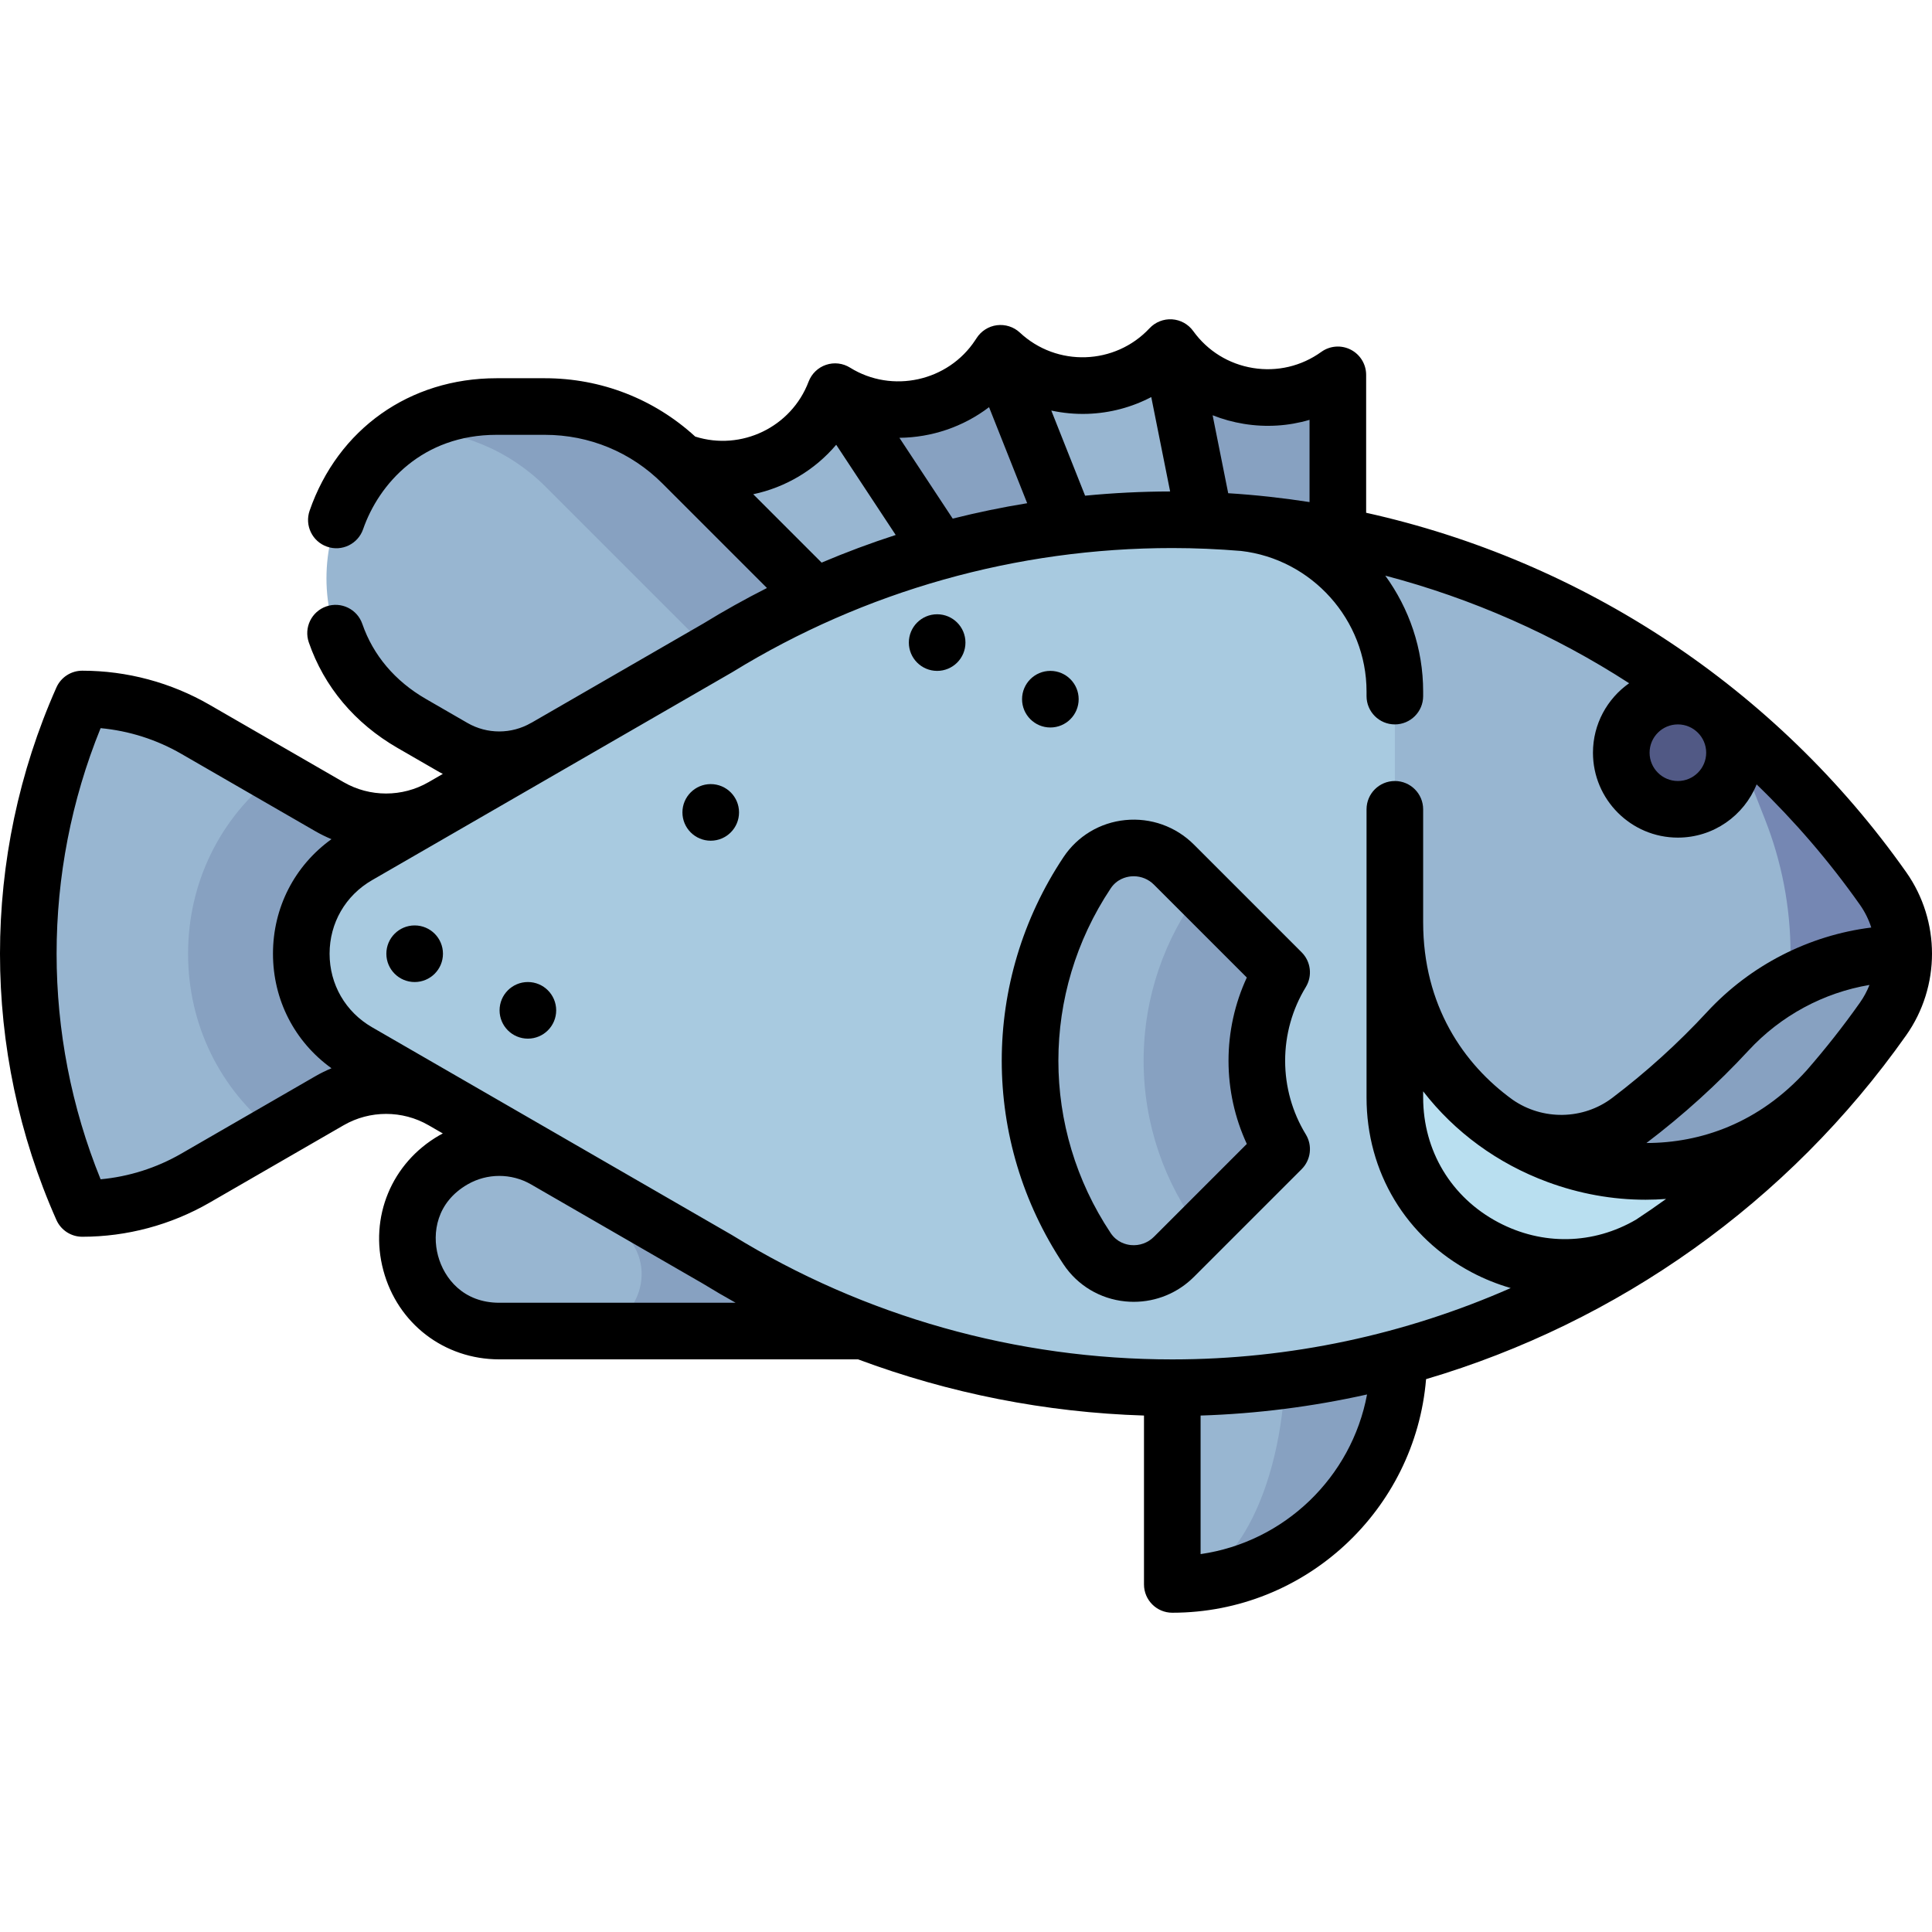 <svg width="184" height="184" viewBox="0 0 184 184" fill="none" xmlns="http://www.w3.org/2000/svg">
<g clip-path="url(#clip0_2_42772)">
<path d="M122.428 118.551L111.646 150.897C123.566 150.897 133.21 141.252 133.21 129.333V118.551H122.428Z" fill="#87A1C1"/>
<path d="M122.428 129.333V118.551H111.646V150.897C117.606 150.897 122.428 141.252 122.428 129.333Z" fill="#98B6D1"/>
<path d="M26.193 73.835L18.616 69.46C15.338 67.568 11.62 66.571 7.834 66.571C0.97 82.016 0.97 99.646 7.834 115.091C11.62 115.091 15.338 114.095 18.616 112.202L26.195 107.826L26.193 73.835Z" fill="#98B6D1"/>
<path d="M42.161 76.829C38.825 78.755 34.715 78.755 31.379 76.829L26.193 73.835C20.96 77.89 17.912 84.051 17.912 90.829C17.912 97.608 20.961 103.77 26.195 107.826L31.382 104.831C34.718 102.905 38.828 102.905 42.164 104.831L42.161 76.829Z" fill="#87A1C1"/>
<path d="M127.413 35.7C122.288 39.391 115.141 38.228 111.45 33.102V67.178H127.413V35.7Z" fill="#87A1C1"/>
<path d="M111.45 33.102C107.136 37.715 99.899 37.957 95.286 33.642C95.24 33.717 95.191 33.787 95.143 33.86V67.178H118.262L111.45 33.102Z" fill="#98B6D1"/>
<path d="M79.532 37.3V67.178H108.372L95.143 33.86C91.749 39.044 84.819 40.594 79.532 37.3Z" fill="#87A1C1"/>
<path d="M64.783 43.937V67.179H99.234L79.532 37.3C77.292 43.206 70.689 46.177 64.783 43.937Z" fill="#98B6D1"/>
<path d="M65.001 44.147C61.525 40.67 56.81 38.717 51.893 38.717H47.291C44.089 38.717 41.288 39.54 38.955 40.924L76.792 71.186H92.04L65.001 44.147Z" fill="#87A1C1"/>
<path d="M38.955 40.924C29.231 46.689 27.648 62.225 39.205 68.897L43.178 71.191C45.884 72.753 49.219 72.751 51.923 71.186H76.792L51.957 46.351C48.506 42.899 43.833 40.952 38.955 40.924Z" fill="#98B6D1"/>
<path d="M51.921 110.464L55.706 126.768H92.974V110.464H51.921Z" fill="#87A1C1"/>
<path d="M41.861 111.399C35.711 116.648 39.632 126.768 47.717 126.768H55.706C60.599 126.768 62.961 120.776 59.386 117.437L51.921 110.464C48.756 108.637 44.733 108.949 41.861 111.399Z" fill="#98B6D1"/>
<path d="M132.842 65.863C132.842 57.515 126.493 50.572 118.225 49.767C116.054 49.596 113.861 49.499 111.646 49.499C95.777 49.499 80.958 53.963 68.369 61.697L34.085 81.492C26.897 85.641 26.897 96.017 34.085 100.167L68.333 119.94C80.93 127.689 95.762 132.162 111.646 132.162C128.829 132.162 144.777 126.923 158.001 117.968L132.842 65.863Z" fill="#A8CAE0"/>
<path d="M132.842 87.825V104.522C132.842 117.473 147.253 125.091 158.001 117.968C163.997 113.908 169.43 109.083 174.163 103.633L132.842 87.825Z" fill="#B9DFF0"/>
<path d="M114.306 84.849L111.801 82.343C109.411 79.953 105.405 80.306 103.532 83.12C96.334 93.929 96.334 108.115 103.532 118.924C105.405 121.738 109.411 122.091 111.801 119.701L114.306 117.195V84.849Z" fill="#98B6D1"/>
<path d="M119.698 101.022C119.698 97.937 120.562 95.055 122.061 92.602L114.307 84.849C110.922 89.354 108.916 94.953 108.916 101.022C108.916 107.09 110.923 112.69 114.307 117.195L122.061 109.442C120.562 106.989 119.698 104.106 119.698 101.022Z" fill="#87A1C1"/>
<path d="M164.602 85.44L142.489 106.749V106.934C151.679 113.57 165.392 113.588 174.27 103.514C176.063 101.443 177.758 99.285 179.34 97.042C180.653 95.18 181.31 93.006 181.31 90.831L164.602 85.44Z" fill="#87A1C1"/>
<path d="M181.309 90.831C181.31 88.655 180.653 86.479 179.34 84.617C174.819 78.207 169.405 72.474 163.286 67.586L157.895 72.977L168.427 94.853C172.186 92.262 176.666 90.831 181.309 90.831Z" fill="#7587B3"/>
<path d="M168.093 78.03L164.815 69.71H163.286V67.585C150.736 57.559 135.206 51.102 118.225 49.767C126.494 50.572 132.843 57.515 132.843 65.863V87.825C132.843 96.048 136.67 102.612 142.21 106.734C146.058 109.596 151.354 109.605 155.176 106.709C158.527 104.17 161.669 101.33 164.555 98.212C165.725 96.947 167.023 95.829 168.419 94.869C169.746 93.957 170.527 92.441 170.528 90.83C170.528 86.376 169.676 82.045 168.093 78.03Z" fill="#98B6D1"/>
<path d="M159.798 77.078C162.775 77.078 165.189 74.664 165.189 71.686C165.189 68.709 162.775 66.295 159.798 66.295C156.821 66.295 154.407 68.709 154.407 71.686C154.407 74.664 156.821 77.078 159.798 77.078Z" fill="#515985"/>
<path d="M67.688 80.067C69.177 80.067 70.384 78.86 70.384 77.371C70.384 75.883 69.177 74.676 67.688 74.676C66.2 74.676 64.993 75.883 64.993 77.371C64.993 78.86 66.2 80.067 67.688 80.067Z" fill="black"/>
<path d="M89.252 63.894C90.741 63.894 91.948 62.687 91.948 61.198C91.948 59.709 90.741 58.502 89.252 58.502C87.764 58.502 86.557 59.709 86.557 61.198C86.557 62.687 87.764 63.894 89.252 63.894Z" fill="black"/>
<path d="M50.274 98.918C51.763 98.918 52.97 97.711 52.97 96.223C52.97 94.734 51.763 93.527 50.274 93.527C48.785 93.527 47.579 94.734 47.579 96.223C47.579 97.711 48.785 98.918 50.274 98.918Z" fill="black"/>
<path d="M39.492 93.527C40.981 93.527 42.187 92.32 42.187 90.832C42.187 89.343 40.981 88.136 39.492 88.136C38.003 88.136 36.796 89.343 36.796 90.832C36.796 92.32 38.003 93.527 39.492 93.527Z" fill="black"/>
<path d="M100.035 69.285C101.523 69.285 102.73 68.078 102.73 66.589C102.73 65.1 101.523 63.894 100.035 63.894C98.546 63.894 97.339 65.1 97.339 66.589C97.339 68.078 98.546 69.285 100.035 69.285Z" fill="black"/>
<path d="M123.967 90.697L113.707 80.437C111.982 78.712 109.599 77.861 107.168 78.102C104.764 78.34 102.621 79.625 101.289 81.626C93.443 93.409 93.443 108.636 101.289 120.419C102.621 122.42 104.764 123.704 107.168 123.943C107.439 123.97 107.71 123.983 107.98 123.983C110.122 123.983 112.175 123.14 113.708 121.607L123.967 111.348C124.848 110.468 125.011 109.099 124.362 108.037C123.075 105.93 122.394 103.505 122.394 101.023C122.394 98.541 123.075 96.115 124.362 94.008C125.01 92.945 124.847 91.577 123.967 90.697ZM118.744 108.946L109.895 117.795C109.317 118.374 108.514 118.658 107.7 118.578C107.236 118.532 106.369 118.321 105.776 117.43C99.139 107.463 99.139 94.582 105.776 84.614C106.369 83.723 107.236 83.513 107.7 83.466C107.792 83.457 107.883 83.453 107.973 83.453C108.692 83.453 109.381 83.735 109.895 84.249L118.744 93.098C117.6 95.57 117.002 98.272 117.002 101.022C117.002 103.772 117.6 106.474 118.744 108.946Z" fill="black"/>
<path d="M181.543 83.063C169.147 65.488 150.688 53.401 130.109 48.835V35.7C130.109 34.689 129.543 33.762 128.642 33.301C127.742 32.84 126.66 32.922 125.839 33.513C123.944 34.877 121.632 35.422 119.327 35.047C117.023 34.672 115.002 33.422 113.638 31.527C113.167 30.873 112.428 30.464 111.623 30.412C110.82 30.362 110.033 30.672 109.482 31.261C106.19 34.781 100.647 34.966 97.128 31.673C96.54 31.125 95.735 30.872 94.938 30.974C94.141 31.077 93.428 31.536 92.999 32.216L92.888 32.383C90.308 36.325 84.955 37.504 80.957 35.013C80.273 34.586 79.434 34.488 78.67 34.746C77.906 35.004 77.298 35.591 77.011 36.344C75.362 40.693 70.595 42.963 66.214 41.58C62.292 37.99 57.244 36.022 51.893 36.022H47.291C39.014 36.022 32.192 40.854 29.488 48.634C28.999 50.04 29.742 51.577 31.149 52.065C32.554 52.554 34.091 51.81 34.58 50.404C36.091 46.057 40.224 41.412 47.291 41.412H51.893C56.124 41.412 60.103 43.06 63.095 46.052L73.043 56C70.985 57.043 68.964 58.168 66.989 59.381L50.644 68.818C50.62 68.83 50.596 68.839 50.573 68.852C48.708 69.931 46.391 69.932 44.525 68.856L40.552 66.561C37.625 64.871 35.535 62.403 34.507 59.422C34.022 58.014 32.487 57.267 31.08 57.752C29.673 58.237 28.925 59.772 29.41 61.179C30.868 65.406 33.789 68.881 37.856 71.23L41.83 73.524C41.942 73.589 42.059 73.646 42.173 73.707L40.811 74.493C38.317 75.933 35.219 75.933 32.726 74.493L19.964 67.126C16.281 64.999 12.087 63.876 7.834 63.876C6.769 63.876 5.804 64.503 5.371 65.476C-1.791 81.59 -1.791 100.072 5.371 116.185C5.804 117.158 6.769 117.786 7.834 117.786C12.087 117.786 16.281 116.662 19.964 114.536L32.73 107.165C35.224 105.726 38.323 105.726 40.816 107.165L42.174 107.949C42.061 108.009 41.947 108.065 41.836 108.13C37.292 110.753 35.151 115.921 36.509 120.99C37.867 126.058 42.305 129.463 47.552 129.463H81.721C90.403 132.704 99.595 134.521 108.951 134.814V150.897C108.951 152.386 110.158 153.593 111.646 153.593C124.344 153.593 134.787 143.785 135.816 131.348C154.081 125.949 170.304 114.53 181.543 98.596C184.819 93.95 184.819 87.708 181.543 83.063ZM159.798 68.991C161.285 68.991 162.494 70.2 162.494 71.687C162.494 73.173 161.285 74.382 159.798 74.382C158.312 74.382 157.103 73.173 157.103 71.687C157.103 70.2 158.312 68.991 159.798 68.991ZM118.461 40.368C120.585 40.714 122.713 40.576 124.718 39.985V47.816C122.16 47.419 119.576 47.136 116.972 46.973L115.488 39.549C116.435 39.924 117.43 40.2 118.461 40.368ZM103.57 39.414C105.725 39.342 107.788 38.788 109.644 37.816L111.441 46.806C108.727 46.812 106.025 46.948 103.343 47.208L100.124 39.101C101.243 39.34 102.397 39.452 103.57 39.414ZM94.195 38.777L97.827 47.925C95.44 48.314 93.074 48.804 90.734 49.392L85.659 41.696C88.717 41.666 91.734 40.656 94.195 38.777ZM71.737 47.07C74.791 46.425 77.592 44.781 79.639 42.359L85.304 50.95C82.916 51.722 80.562 52.601 78.249 53.582L71.737 47.07ZM30.034 102.497L17.269 109.867C14.91 111.229 12.283 112.062 9.582 112.314C3.993 98.562 3.993 83.099 9.582 69.348C12.283 69.6 14.911 70.433 17.269 71.795L30.031 79.163C30.53 79.451 31.044 79.702 31.568 79.921C28.06 82.446 25.998 86.427 25.998 90.829C25.998 95.232 28.061 99.214 31.571 101.739C31.047 101.958 30.533 102.209 30.034 102.497ZM47.552 124.072C44.134 124.072 42.297 121.759 41.717 119.594C41.137 117.43 41.572 114.508 44.532 112.798C46.395 111.723 48.708 111.723 50.571 112.797L66.952 122.255C67.976 122.884 69.013 123.488 70.061 124.072H47.552ZM114.342 148.01V134.814C119.719 134.644 125.023 133.96 130.195 132.806C128.722 140.688 122.332 146.862 114.342 148.01ZM155.818 116.154C151.746 118.531 146.909 118.643 142.691 116.412C138.212 114.042 135.538 109.598 135.538 104.522V103.935C138.555 107.833 142.632 110.812 147.372 112.567C150.413 113.693 153.574 114.26 156.724 114.26C157.375 114.26 158.026 114.233 158.676 114.185C157.738 114.864 156.783 115.517 155.818 116.154ZM177.137 95.488C175.556 97.73 173.863 99.871 172.081 101.918C167.518 106.992 161.939 108.854 156.803 108.858C160.293 106.213 163.566 103.248 166.533 100.042C169.607 96.72 173.683 94.538 178.045 93.804C177.814 94.391 177.512 94.957 177.137 95.488ZM162.576 96.38C159.824 99.355 156.786 102.107 153.548 104.561C150.775 106.662 146.905 106.717 144.051 104.729C139.38 101.352 135.538 95.76 135.538 87.825V77.078C135.538 75.589 134.331 74.382 132.843 74.382C131.354 74.382 130.147 75.589 130.147 77.078V104.522C130.147 111.63 133.894 117.857 140.17 121.177C141.375 121.814 142.617 122.306 143.878 122.672C133.846 127.088 122.889 129.467 111.646 129.467C96.808 129.467 82.318 125.379 69.745 117.644C69.724 117.631 69.702 117.618 69.68 117.605L35.432 97.832C32.901 96.37 31.389 93.752 31.389 90.829C31.389 87.905 32.901 85.287 35.432 83.826L69.717 64.032C69.738 64.019 69.759 64.007 69.78 63.994C82.344 56.275 96.821 52.195 111.646 52.195C113.84 52.195 116.023 52.293 118.191 52.471C124.937 53.246 130.147 59.026 130.147 65.862V66.296C130.147 67.784 131.354 68.991 132.842 68.991C134.331 68.991 135.538 67.784 135.538 66.296V65.862C135.538 61.767 134.199 57.946 131.932 54.824C140.181 56.991 148.022 60.456 155.156 65.07C153.075 66.535 151.711 68.954 151.711 71.687C151.711 76.146 155.338 79.773 159.797 79.773C163.189 79.773 166.098 77.673 167.297 74.705C170.899 78.18 174.201 82.008 177.137 86.17C177.613 86.845 177.971 87.576 178.216 88.336C172.288 89.076 166.711 91.912 162.576 96.38Z" fill="black"/>
</g>
<defs>
<clipPath id="clip0_2_42772">
<rect width="184" height="184" fill="white"/>
</clipPath>
</defs>
</svg>
